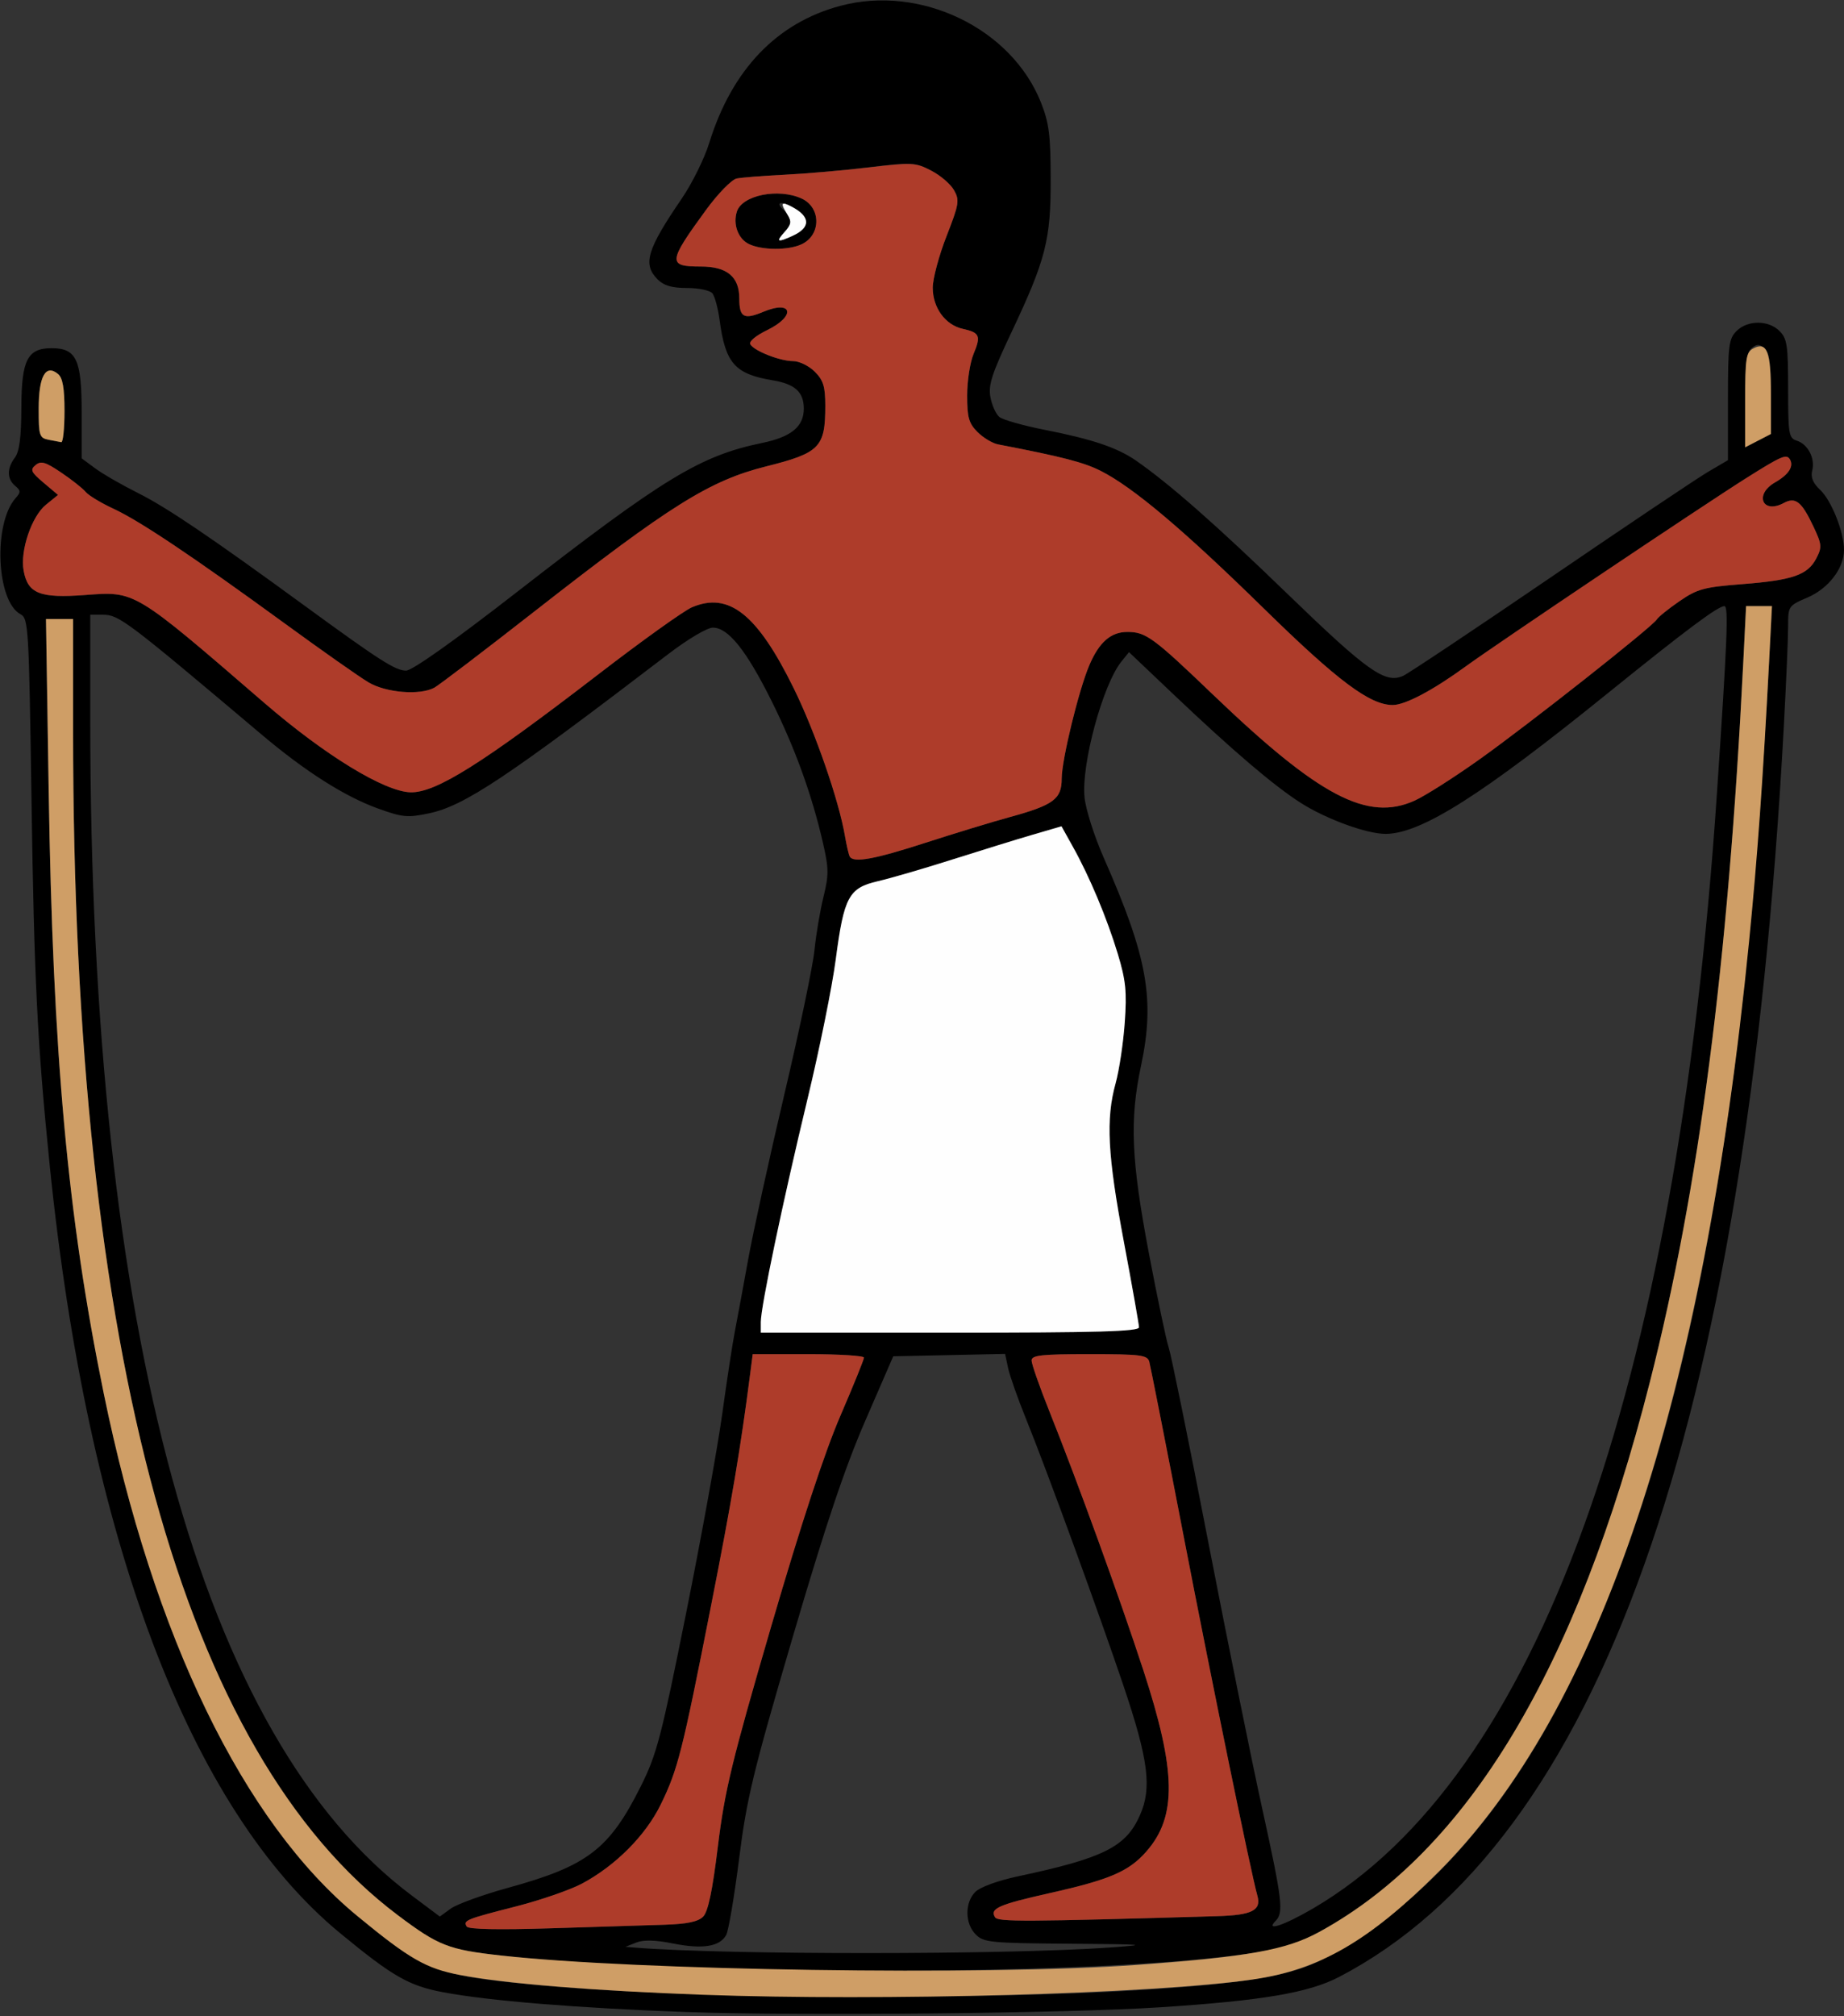<?xml version="1.0" encoding="UTF-8" standalone="no"?>
<!DOCTYPE svg PUBLIC "-//W3C//DTD SVG 1.1//EN"
"http://www.w3.org/Graphics/SVG/1.1/DTD/svg11.dtd">
<svg width="549px" height="600px"
xmlns="http://www.w3.org/2000/svg" version="1.1">
<rect width="100%" height="100%" fill="#333333" stroke="none"/>
<g transform="translate(0000, 0000) scale(1, 1)">
<path fill="#000000" stroke="none" d="
M 204.12 598.76
C 171.52 597.56 145.43 595.43 131.90 592.87
C 121.74 590.96 116.92 588.19 101.30 575.33
C 56.51 538.46 26.09 458.09 14.79 346.70
C 11.10 310.32 10.16 291.44 9.37 237.58
C 8.61 186.43 8.47 184.06 6.10 182.79
C -1.09 178.94 -2.07 155.82 4.63 148.26
C 6.22 146.48 6.21 146.00 4.52 144.59
C 2.05 142.54 2.02 139.37 4.44 136.17
C 5.78 134.39 6.33 130.14 6.36 121.22
C 6.40 107.12 8.19 103.62 15.36 103.62
C 22.73 103.62 24.31 106.99 24.31 122.57
L 24.31 136.40
L 28.36 139.39
C 30.57 141.03 36.28 144.32 41.04 146.70
C 49.64 151.00 62.72 159.84 90.86 180.38
C 113.13 196.63 117.73 199.57 120.90 199.57
C 122.71 199.57 135.01 190.87 153.72 176.33
C 197.63 142.21 208.49 135.61 226.95 131.81
C 235.56 130.03 239.31 126.95 239.31 121.62
C 239.31 116.67 236.70 114.29 230.06 113.18
C 218.79 111.31 215.97 108.12 214.25 95.31
C 213.78 91.79 212.82 88.20 212.11 87.31
C 211.41 86.43 208.06 85.71 204.60 85.71
C 200.06 85.71 197.65 85.01 195.80 83.16
C 191.28 78.64 192.59 74.29 203.01 59.04
C 206.07 54.56 209.73 47.16 211.15 42.56
C 217.89 20.76 231.25 6.79 250.19 1.74
C 274.06 -4.63 301.14 8.41 309.92 30.51
C 312.32 36.56 312.79 40.25 312.81 53.09
C 312.87 71.37 311.37 77.22 301.16 98.83
C 295.28 111.25 294.19 114.61 294.87 118.21
C 295.32 120.60 296.51 123.25 297.53 124.09
C 298.55 124.94 304.73 126.68 311.25 127.96
C 325.27 130.72 332.68 133.23 338.26 137.10
C 348.44 144.20 362.12 156.24 383.35 176.78
C 407.12 199.78 412.43 203.54 417.74 201.13
C 419.38 200.38 439.14 187.20 461.65 171.85
C 484.16 156.49 505.25 142.35 508.51 140.43
L 514.45 136.95
L 514.45 119.00
C 514.45 102.77 514.69 100.82 517.01 98.51
C 520.30 95.22 526.52 95.22 529.80 98.51
C 532.07 100.77 532.36 102.77 532.36 115.69
C 532.36 129.20 532.56 130.38 534.92 131.13
C 538.26 132.19 540.45 136.39 539.54 140.01
C 539.03 142.03 539.73 143.76 541.92 145.80
C 545.28 148.96 549.00 158.35 549.00 163.66
C 548.99 169.14 544.38 175.14 538.11 177.83
C 532.44 180.26 532.36 180.38 532.36 186.41
C 532.36 189.79 531.79 203.18 531.08 216.20
C 519.75 425.00 475.92 548.14 398.63 588.35
C 389.60 593.04 375.75 595.38 345.52 597.35
C 317.29 599.18 237.30 599.97 204.12 598.76
M 339.77 592.23
C 370.44 590.30 384.40 587.96 393.51 583.23
C 422.41 568.20 447.58 540.41 466.56 502.57
C 500.88 434.15 519.26 340.72 526.71 196.70
L 527.55 180.38
L 523.70 180.38
L 519.85 180.38
L 519.00 197.33
C 514.49 287.18 505.84 353.68 491.20 411.30
C 469.49 496.70 436.93 550.81 392.76 574.94
C 386.17 578.53 381.57 579.94 371.64 581.40
C 327.03 587.94 205.72 588.23 149.09 581.94
C 133.51 580.21 130.53 579.04 118.43 569.94
C 54.41 521.77 21.77 402.84 21.76 217.80
L 21.76 184.22
L 17.72 184.22
L 13.69 184.22
L 14.49 235.07
C 15.73 313.87 20.12 362.01 30.85 414.50
C 45.71 487.11 72.48 542.29 106.42 570.22
C 126.71 586.93 129.90 588.09 163.80 591.07
C 205.40 594.74 290.88 595.30 339.77 592.23
M 330.17 579.58
C 342.47 578.71 341.45 578.61 318.33 578.44
C 294.90 578.26 292.86 578.06 290.50 575.69
C 287.26 572.46 287.19 566.20 290.38 563.01
C 291.80 561.59 297.05 559.68 302.86 558.43
C 328.59 552.96 335.21 549.66 339.39 540.19
C 342.98 532.09 341.93 523.78 334.53 501.79
C 327.39 480.61 311.54 437.19 305.44 422.17
C 303.01 416.19 300.63 409.41 300.13 407.10
L 299.24 402.91
L 282.59 403.27
L 265.94 403.62
L 257.61 422.81
C 251.49 436.89 245.72 454.11 235.94 487.42
C 224.18 527.49 222.31 535.23 220.05 553.13
C 218.64 564.28 216.91 574.49 216.21 575.82
C 214.34 579.30 209.23 580.13 200.38 578.37
C 195.03 577.30 191.59 577.22 189.40 578.10
L 186.20 579.36
L 189.40 579.62
C 216.57 581.78 299.19 581.76 330.17 579.58
M 198.00 572.78
C 204.55 572.57 207.84 571.88 209.32 570.40
C 210.81 568.91 212.10 562.80 213.75 549.29
C 215.79 532.78 217.87 524.19 229.59 484.03
C 238.51 453.48 245.50 432.23 250.16 421.42
C 254.05 412.41 257.22 404.58 257.22 404.02
C 257.22 403.45 249.78 402.99 240.66 402.99
L 224.10 402.99
L 223.40 408.42
C 220.50 430.96 217.86 446.61 211.70 477.83
C 203.12 521.44 201.81 526.57 196.73 536.99
C 192.24 546.19 183.32 555.17 173.31 560.53
C 169.84 562.39 160.98 565.46 153.62 567.34
C 138.66 571.16 137.84 571.50 138.96 573.33
C 139.48 574.16 148.35 574.34 164.26 573.84
C 177.74 573.42 192.92 572.93 198.00 572.78
M 390.95 567.93
C 457.47 529.06 499.14 414.23 511.13 236.67
C 514.27 190.21 514.67 180.38 513.39 180.38
C 511.47 180.38 502.00 187.46 478.97 206.06
C 441.12 236.67 423.14 248.07 412.59 248.16
C 406.98 248.20 394.84 243.77 387.22 238.91
C 379.26 233.82 367.06 223.43 349.48 206.74
L 336.13 194.07
L 333.87 196.87
C 328.34 203.71 321.89 227.44 322.89 237.31
C 323.23 240.83 325.80 248.89 328.59 255.22
C 341.69 284.94 343.91 297.40 339.69 317.27
C 336.28 333.29 336.78 345.15 342.04 372.92
C 344.58 386.29 347.24 398.96 347.96 401.07
C 348.67 403.18 353.96 429.08 359.68 458.64
C 365.41 488.19 372.63 523.88 375.73 537.94
C 381.74 565.28 382.23 569.19 379.82 571.60
C 376.51 574.91 382.21 573.03 390.95 567.93
M 362.53 570.23
C 372.76 569.92 375.57 568.49 374.36 564.18
C 372.50 557.64 360.88 501.03 352.56 458.00
C 347.19 430.20 342.50 406.45 342.16 405.22
C 341.58 403.24 339.60 402.99 324.32 402.99
C 310.00 402.99 307.13 403.30 307.13 404.88
C 307.13 405.91 309.50 412.68 312.39 419.91
C 320.89 441.16 333.19 475.04 340.37 496.95
C 350.22 527.07 350.45 540.56 341.31 550.98
C 336.07 556.95 330.44 559.37 312.33 563.42
C 297.32 566.79 294.64 567.98 296.24 570.55
C 297.11 571.96 304.75 571.93 362.53 570.23
M 151.22 561.81
C 174.99 555.28 181.44 550.31 190.88 531.39
C 195.53 522.05 196.90 516.82 204.24 480.22
C 208.75 457.79 213.59 431.10 215.01 420.90
C 216.41 410.69 218.14 399.47 218.83 395.95
C 219.52 392.43 221.28 382.93 222.74 374.84
C 224.21 366.75 229.06 344.58 233.54 325.59
C 238.02 306.59 242.05 287.30 242.49 282.73
C 242.95 278.16 244.15 271.05 245.16 266.94
C 246.77 260.39 246.76 258.45 245.04 250.95
C 241.73 236.51 236.67 222.55 229.65 208.48
C 222.16 193.46 216.78 186.78 212.24 186.78
C 210.54 186.79 204.81 190.18 199.00 194.62
C 150.61 231.59 138.21 239.85 127.65 242.06
C 121.32 243.38 119.81 243.24 112.46 240.58
C 102.57 236.99 90.94 229.60 77.95 218.65
C 37.57 184.57 35.42 182.94 30.61 182.94
L 26.87 182.94
L 26.87 214.61
C 26.89 396.32 59.98 517.22 122.52 564.04
L 130.94 570.35
L 134.26 567.95
C 136.09 566.65 143.71 563.88 151.22 561.81
M 339.10 394.99
C 339.09 394.11 337.08 382.75 334.63 369.72
C 329.75 343.79 329.18 333.08 332.14 322.39
C 333.21 318.51 334.43 310.39 334.86 304.34
C 335.52 295.10 335.18 291.79 332.79 283.87
C 329.59 273.29 324.35 260.76 319.34 251.85
L 316.03 245.90
L 307.41 248.42
C 302.69 249.80 291.90 253.14 283.46 255.81
C 275.01 258.50 265.06 261.39 261.34 262.25
C 252.67 264.26 251.27 266.88 248.80 285.68
C 247.77 293.55 244.02 312.09 240.46 326.87
C 233.02 357.77 226.51 388.86 226.51 393.44
L 226.51 396.59
L 282.82 396.59
C 327.02 396.59 339.13 396.24 339.10 394.99
M 275.51 250.81
C 284.11 248.03 295.39 244.59 300.59 243.17
C 313.69 239.58 316.09 237.80 316.09 231.70
C 316.09 226.16 321.17 205.30 324.32 197.95
C 327.25 191.09 330.72 188.06 335.65 188.06
C 341.14 188.06 343.39 189.70 361.12 206.71
C 392.75 237.02 407.12 244.58 421.14 238.27
C 424.24 236.88 432.97 231.33 440.52 225.95
C 455.39 215.36 491.87 186.58 493.26 184.35
C 493.72 183.59 496.77 181.14 500.03 178.90
C 505.34 175.25 507.31 174.72 518.73 173.83
C 533.71 172.67 538.20 171.11 540.76 166.16
C 542.47 162.86 542.40 162.01 539.95 156.81
C 536.39 149.26 534.59 147.80 531.07 149.69
C 524.69 153.11 522.20 147.13 528.50 143.54
C 532.56 141.22 534.14 138.74 532.88 136.68
C 531.86 135.04 530.39 135.68 519.98 142.23
C 506.87 150.49 445.91 191.39 436.38 198.32
C 426.59 205.45 418.34 209.81 414.64 209.81
C 407.85 209.81 398.25 202.62 376.28 181.10
C 352.38 157.69 337.40 145.05 327.74 140.15
C 322.68 137.59 316.32 135.94 297.10 132.24
C 295.46 131.92 292.72 130.27 291.02 128.57
C 288.44 125.99 287.94 124.22 287.94 117.71
C 287.94 113.44 288.79 107.88 289.84 105.36
C 292.11 99.94 291.70 98.98 286.66 97.87
C 281.45 96.73 277.70 91.60 277.70 85.62
C 277.70 82.95 279.54 76.06 281.79 70.31
C 285.54 60.73 285.72 59.59 284.03 56.60
C 283.01 54.79 279.93 52.16 277.16 50.74
C 272.41 48.27 271.47 48.23 258.61 49.79
C 251.16 50.70 239.88 51.68 233.55 52.00
C 227.21 52.31 220.82 52.82 219.32 53.13
C 217.82 53.45 213.74 57.63 210.16 62.53
C 198.84 78.04 198.73 79.32 208.67 79.32
C 216.46 79.32 220.11 82.35 220.11 88.84
C 220.11 94.46 221.46 95.21 227.23 92.80
C 236.02 89.13 237.03 94.06 228.37 98.26
C 224.92 99.94 222.89 101.67 223.40 102.49
C 224.64 104.49 232.24 107.46 236.12 107.46
C 237.94 107.46 240.84 108.87 242.57 110.60
C 245.14 113.18 245.71 115.01 245.71 120.78
C 245.71 133.11 244.07 134.79 228.17 138.78
C 211.27 143.01 199.66 150.27 158.95 182.09
C 143.98 193.79 130.62 203.96 129.29 204.67
C 124.98 206.98 114.92 206.16 109.72 203.07
C 107.07 201.51 95.84 193.61 84.77 185.54
C 57.25 165.49 41.54 154.98 33.72 151.37
C 30.10 149.69 26.41 147.47 25.53 146.42
C 24.66 145.36 21.37 142.76 18.24 140.65
C 13.53 137.46 12.20 137.08 10.60 138.40
C 8.91 139.79 9.23 140.48 12.96 143.64
L 17.28 147.29
L 13.71 150.18
C 9.42 153.63 5.95 163.87 7.04 169.84
C 8.28 176.66 11.89 178.08 25.36 177.07
C 40.36 175.93 39.75 175.56 78.70 209.18
C 96.73 224.75 114.41 235.55 122.20 235.78
C 129.70 235.98 143.41 227.39 178.27 200.57
C 191.08 190.71 203.54 181.79 205.97 180.74
C 216.99 176.02 225.45 182.74 236.31 204.82
C 242.65 217.69 249.78 238.23 251.57 248.83
C 252.05 251.64 252.69 254.38 252.99 254.90
C 254.10 256.86 260.30 255.74 275.51 250.81
M 527.24 117.19
C 527.24 108.10 526.78 104.83 525.33 103.62
C 523.79 102.36 523.02 102.36 521.49 103.62
C 519.99 104.87 519.57 108.33 519.57 119.17
L 519.57 133.11
L 523.41 131.13
L 527.24 129.15
L 527.24 117.19
M 19.20 122.33
C 19.20 115.50 18.67 112.45 17.28 111.30
C 13.59 108.24 11.52 111.97 11.52 121.60
C 11.52 130.82 11.17 130.31 18.24 131.59
C 18.76 131.69 19.20 127.52 19.20 122.33"/>
<path fill="#000000" stroke="none" d="
M 222.97 72.63
C 219.77 71.09 218.17 66.79 219.38 62.97
C 220.93 58.09 231.71 55.91 238.64 59.07
C 244.53 61.75 244.50 70.03 238.58 72.73
C 234.59 74.55 226.84 74.49 222.97 72.63
M 235.98 70.18
C 241.44 67.70 241.33 64.48 235.67 61.50
C 232.13 59.63 230.75 60.37 233.52 62.66
C 236.02 64.73 235.98 66.40 233.36 69.30
C 230.90 72.01 231.53 72.22 235.98 70.18"/>
<path fill="#ae3c2a" stroke="none" d="
M 138.96 573.33
C 137.84 571.50 138.66 571.16 153.62 567.34
C 160.98 565.46 169.84 562.39 173.31 560.53
C 183.32 555.17 192.24 546.19 196.73 536.99
C 201.81 526.57 203.12 521.44 211.70 477.83
C 217.86 446.61 220.50 430.96 223.40 408.42
L 224.10 402.99
L 240.66 402.99
C 249.78 402.99 257.22 403.45 257.22 404.02
C 257.22 404.58 254.05 412.41 250.16 421.42
C 245.50 432.23 238.51 453.48 229.59 484.03
C 217.87 524.19 215.79 532.78 213.75 549.29
C 212.10 562.80 210.81 568.91 209.32 570.40
C 207.84 571.88 204.55 572.57 198.00 572.78
C 192.92 572.93 177.74 573.42 164.26 573.84
C 148.35 574.34 139.48 574.16 138.96 573.33"/>
<path fill="#ae3c2a" stroke="none" d="
M 296.24 570.55
C 294.64 567.98 297.32 566.79 312.33 563.42
C 330.44 559.37 336.07 556.95 341.31 550.98
C 350.45 540.56 350.22 527.07 340.37 496.95
C 333.19 475.04 320.89 441.16 312.39 419.91
C 309.50 412.68 307.13 405.91 307.13 404.88
C 307.13 403.30 310.00 402.99 324.32 402.99
C 339.60 402.99 341.58 403.24 342.16 405.22
C 342.50 406.45 347.19 430.20 352.56 458.00
C 360.88 501.03 372.50 557.64 374.36 564.18
C 375.57 568.49 372.76 569.92 362.53 570.23
C 304.75 571.93 297.11 571.96 296.24 570.55"/>
<path fill="#ae3c2a" stroke="none" d="
M 252.99 254.90
C 252.69 254.38 252.05 251.64 251.57 248.83
C 249.78 238.23 242.65 217.69 236.31 204.82
C 225.45 182.74 216.99 176.02 205.97 180.74
C 203.54 181.79 191.08 190.71 178.27 200.57
C 143.41 227.39 129.70 235.98 122.20 235.78
C 114.41 235.55 96.73 224.75 78.70 209.18
C 39.75 175.56 40.36 175.93 25.36 177.07
C 11.89 178.08 8.28 176.66 7.04 169.84
C 5.95 163.87 9.42 153.63 13.71 150.18
L 17.28 147.29
L 12.96 143.64
C 9.23 140.48 8.91 139.79 10.60 138.40
C 12.20 137.08 13.53 137.46 18.24 140.65
C 21.37 142.76 24.66 145.36 25.53 146.42
C 26.41 147.47 30.10 149.69 33.72 151.37
C 41.54 154.98 57.25 165.49 84.77 185.54
C 95.84 193.61 107.07 201.51 109.72 203.07
C 114.92 206.16 124.98 206.98 129.29 204.67
C 130.62 203.96 143.98 193.79 158.95 182.09
C 199.66 150.27 211.27 143.01 228.17 138.78
C 244.07 134.79 245.71 133.11 245.71 120.78
C 245.71 115.01 245.14 113.18 242.57 110.60
C 240.84 108.87 237.94 107.46 236.12 107.46
C 232.24 107.46 224.64 104.49 223.40 102.49
C 222.89 101.67 224.92 99.94 228.37 98.26
C 237.03 94.06 236.02 89.13 227.23 92.80
C 221.46 95.21 220.11 94.46 220.11 88.84
C 220.11 82.35 216.46 79.32 208.67 79.32
C 198.73 79.32 198.84 78.04 210.16 62.53
C 213.74 57.63 217.82 53.45 219.32 53.13
C 220.82 52.82 227.21 52.32 233.55 52.00
C 239.88 51.70 251.20 50.72 258.68 49.83
C 271.54 48.31 272.58 48.36 277.24 50.78
C 279.95 52.17 283.01 54.79 284.03 56.60
C 285.72 59.59 285.54 60.73 281.79 70.31
C 279.54 76.06 277.70 82.95 277.70 85.62
C 277.70 91.60 281.45 96.73 286.66 97.87
C 291.70 98.98 292.11 99.94 289.84 105.36
C 288.79 107.88 287.94 113.44 287.94 117.71
C 287.94 124.22 288.44 125.99 291.02 128.57
C 292.72 130.27 295.46 131.92 297.10 132.24
C 316.32 135.94 322.68 137.59 327.74 140.15
C 337.40 145.05 352.38 157.69 376.28 181.10
C 398.25 202.62 407.85 209.81 414.64 209.81
C 418.34 209.81 426.59 205.45 436.38 198.32
C 445.91 191.39 506.87 150.49 519.98 142.23
C 530.39 135.68 531.86 135.04 532.88 136.68
C 534.14 138.74 532.56 141.22 528.50 143.54
C 522.20 147.13 524.69 153.11 531.07 149.69
C 534.59 147.80 536.39 149.26 539.95 156.81
C 542.40 162.01 542.47 162.86 540.76 166.16
C 538.20 171.11 533.71 172.67 518.73 173.83
C 507.31 174.72 505.34 175.25 500.03 178.90
C 496.77 181.14 493.72 183.59 493.26 184.35
C 491.87 186.58 455.39 215.36 440.52 225.95
C 432.97 231.33 424.24 236.88 421.14 238.27
C 407.12 244.58 392.75 237.02 361.12 206.71
C 343.39 189.70 341.14 188.06 335.65 188.06
C 330.72 188.06 327.25 191.09 324.32 197.95
C 321.17 205.30 316.09 226.16 316.09 231.70
C 316.09 237.80 313.69 239.58 300.59 243.17
C 295.39 244.59 284.11 248.03 275.51 250.81
C 260.30 255.74 254.10 256.86 252.99 254.90
M 238.58 72.73
C 244.50 70.03 244.53 61.75 238.64 59.07
C 231.71 55.91 220.93 58.09 219.38 62.97
C 218.17 66.79 219.77 71.09 222.97 72.63
C 226.84 74.49 234.59 74.55 238.58 72.73"/>
<path fill="#fefefe" stroke="none" d="
M 226.51 393.44
C 226.51 388.86 233.02 357.77 240.46 326.87
C 244.02 312.09 247.77 293.55 248.80 285.68
C 251.27 266.88 252.67 264.26 261.34 262.25
C 265.06 261.39 275.01 258.50 283.46 255.81
C 291.90 253.14 302.69 249.80 307.41 248.42
L 316.03 245.90
L 319.34 251.85
C 324.35 260.76 329.59 273.29 332.79 283.87
C 335.18 291.79 335.52 295.10 334.86 304.34
C 334.43 310.39 333.21 318.51 332.14 322.39
C 329.18 333.08 329.75 343.79 334.63 369.72
C 337.08 382.75 339.09 394.11 339.10 394.99
C 339.13 396.24 327.02 396.59 282.82 396.59
L 226.51 396.59
L 226.51 393.44"/>
<path fill="#fefefe" stroke="none" d="
M 233.61 69.01
C 235.57 66.84 235.72 65.95 234.46 63.91
C 232.23 60.36 232.53 59.83 235.79 61.55
C 241.33 64.48 241.41 67.71 235.98 70.18
C 231.42 72.27 230.90 72.00 233.61 69.01"/>
<path fill="#cf9e66" stroke="none" d="
M 209.23 593.63
C 176.67 592.44 150.56 590.32 137.02 587.76
C 126.86 585.84 122.03 583.07 106.42 570.22
C 72.48 542.29 45.71 487.11 30.85 414.50
C 20.12 362.01 15.73 313.87 14.49 235.07
L 13.69 184.22
L 17.72 184.22
L 21.76 184.22
L 21.76 217.80
C 21.77 402.84 54.41 521.77 118.43 569.94
C 130.53 579.04 133.51 580.21 149.09 581.94
C 189.27 586.40 293.52 587.97 337.85 584.78
C 371.50 582.36 382.93 580.30 392.76 574.94
C 436.93 550.81 469.49 496.70 491.20 411.30
C 505.84 353.68 514.49 287.18 519.00 197.33
L 519.85 180.38
L 523.70 180.38
L 527.55 180.38
L 526.71 196.70
C 524.89 231.83 523.24 255.02 520.74 280.17
C 507.24 416.67 476.34 509.13 428.14 557.19
C 407.64 577.64 392.86 586.20 373.04 589.07
C 343.89 593.32 262.57 595.59 209.23 593.63"/>
<path fill="#cf9e66" stroke="none" d="
M 519.57 119.05
C 519.57 106.70 519.85 104.84 521.93 103.73
C 526.05 101.53 527.24 104.55 527.24 117.28
L 527.24 129.15
L 523.41 131.13
L 519.57 133.11
L 519.57 119.05"/>
<path fill="#cf9e66" stroke="none" d="
M 14.40 130.86
C 11.75 130.36 11.52 129.62 11.52 121.60
C 11.52 111.97 13.59 108.24 17.28 111.30
C 18.67 112.45 19.20 115.50 19.20 122.33
C 19.20 127.52 18.76 131.69 18.24 131.59
C 17.71 131.50 15.98 131.17 14.40 130.86"/>
</g>
</svg>
